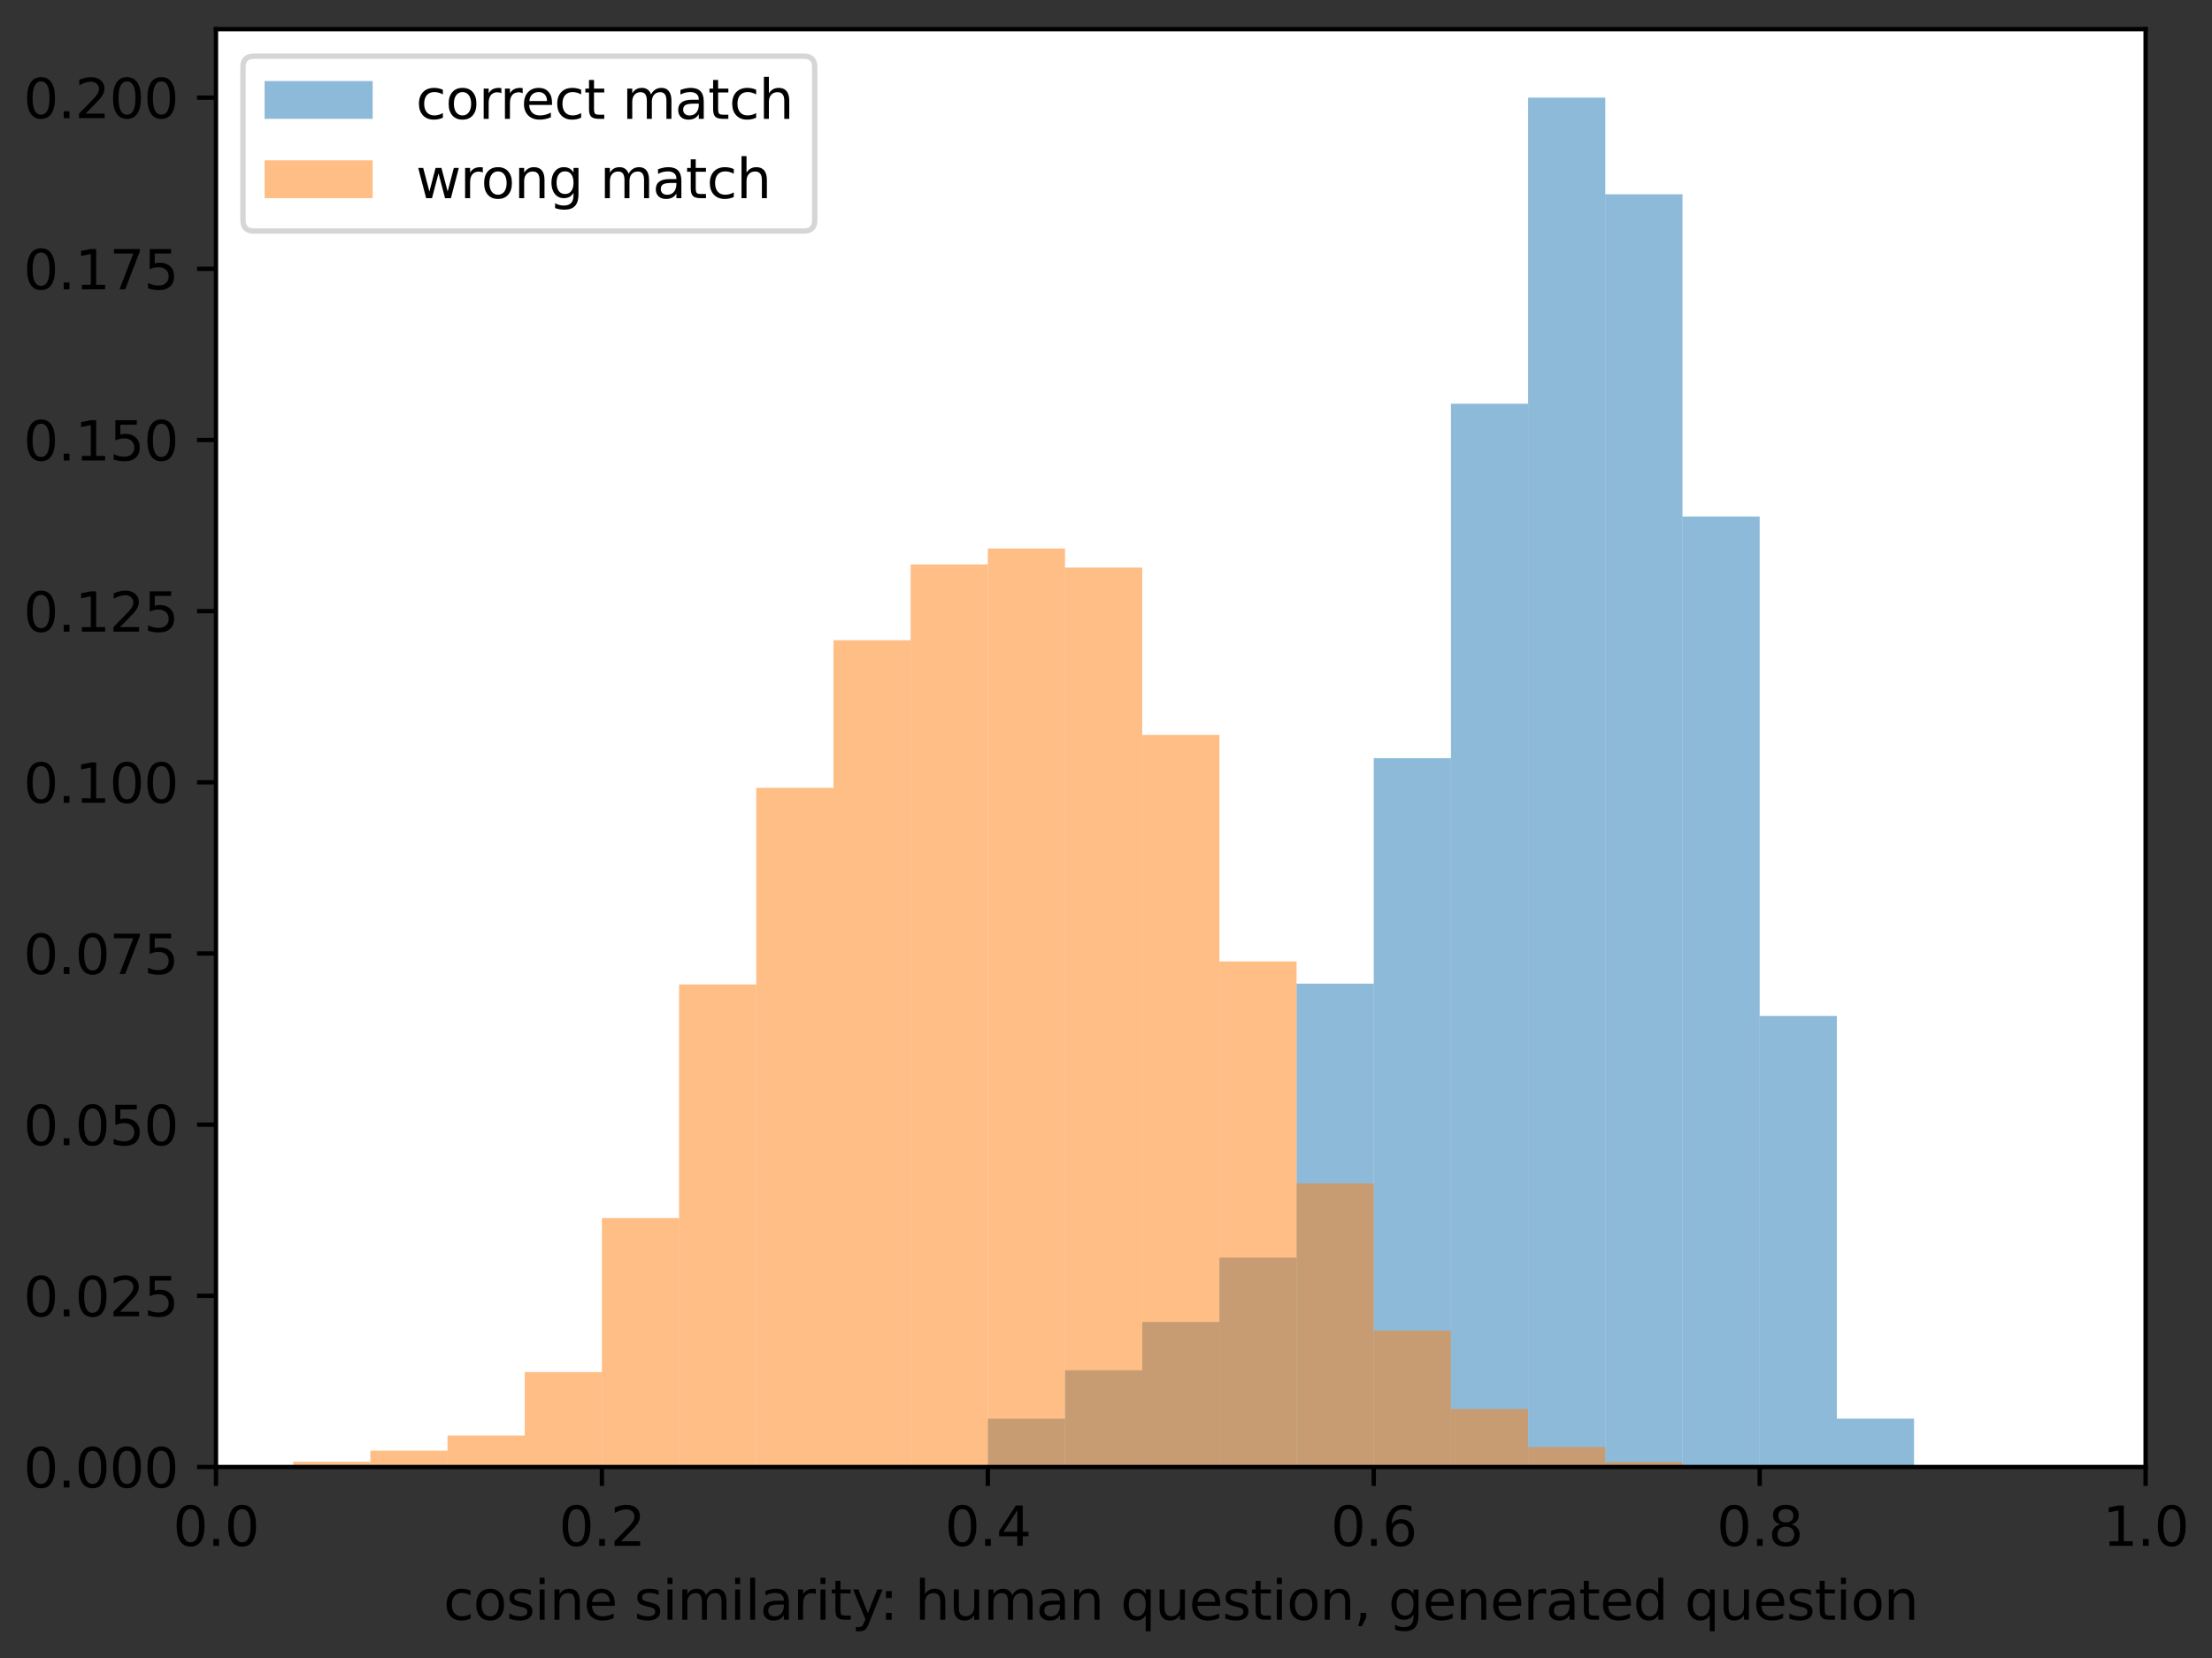 <?xml version="1.0" encoding="UTF-8" standalone="no"?>
<svg
   width="409.377pt"
   height="306.868pt"
   viewBox="0 0 409.377 306.868"
   version="1.1"
   id="svg4457"
   sodipodi:docname="similarity-for-human-question-and-generated-question.svg"
   inkscape:version="1.1.2 (0a00cf5339, 2022-02-04)"
   xmlns:inkscape="http://www.inkscape.org/namespaces/inkscape"
   xmlns:sodipodi="http://sodipodi.sourceforge.net/DTD/sodipodi-0.dtd"
   xmlns:xlink="http://www.w3.org/1999/xlink"
   xmlns="http://www.w3.org/2000/svg"
   xmlns:svg="http://www.w3.org/2000/svg"
   xmlns:rdf="http://www.w3.org/1999/02/22-rdf-syntax-ns#"
   xmlns:cc="http://creativecommons.org/ns#"
   xmlns:dc="http://purl.org/dc/elements/1.1/">
  <rect x="0" y="0" width="409.377" height="306.868" fill="#333333" stroke="none"/>
  <sodipodi:namedview
     id="namedview4459"
     pagecolor="#ffffff"
     bordercolor="#666666"
     borderopacity="1.0"
     inkscape:pageshadow="2"
     inkscape:pageopacity="0.0"
     inkscape:pagecheckerboard="0"
     inkscape:document-units="pt"
     showgrid="false"
     fit-margin-top="5"
     fit-margin-left="5"
     fit-margin-right="5"
     fit-margin-bottom="5"
     inkscape:zoom="1.6731771"
     inkscape:cx="102.79845"
     inkscape:cy="182.28794"
     inkscape:window-width="2554"
     inkscape:window-height="1365"
     inkscape:window-x="1920"
     inkscape:window-y="32"
     inkscape:window-maximized="1"
     inkscape:current-layer="svg4457" />
  <defs
     id="defs3788">
    <style
       type="text/css"
       id="style3786">*{stroke-linejoin: round; stroke-linecap: butt}</style>
  </defs>
  <g
     id="axes_1"
     transform="translate(-17.631,-36.072)">
    <g
       id="patch_2">
      <path
         d="M 57.6,307.584 H 414.72 V 41.472 H 57.6 Z"
         style="fill:#ffffff"
         id="path3793" />
    </g>
    <g
       id="patch_3">
      <path
         d="m 57.6,307.584 h 14.285 v 0 z"
         clip-path="url(#p4c8338f81c)"
         style="opacity:0.5;fill:#1f77b4"
         id="path3796" />
    </g>
    <g
       id="patch_4">
      <path
         d="m 71.885,307.584 h 14.285 v 0 z"
         clip-path="url(#p4c8338f81c)"
         style="opacity:0.5;fill:#1f77b4"
         id="path3799" />
    </g>
    <g
       id="patch_5">
      <path
         d="m 86.17,307.584 h 14.285 v 0 z"
         clip-path="url(#p4c8338f81c)"
         style="opacity:0.5;fill:#1f77b4"
         id="path3802" />
    </g>
    <g
       id="patch_6">
      <path
         d="m 100.454,307.584 h 14.285 v 0 z"
         clip-path="url(#p4c8338f81c)"
         style="opacity:0.5;fill:#1f77b4"
         id="path3805" />
    </g>
    <g
       id="patch_7">
      <path
         d="m 114.739,307.584 h 14.285 v 0 z"
         clip-path="url(#p4c8338f81c)"
         style="opacity:0.5;fill:#1f77b4"
         id="path3808" />
    </g>
    <g
       id="patch_8">
      <path
         d="m 129.024,307.584 h 14.285 v 0 z"
         clip-path="url(#p4c8338f81c)"
         style="opacity:0.5;fill:#1f77b4"
         id="path3811" />
    </g>
    <g
       id="patch_9">
      <path
         d="m 143.309,307.584 h 14.285 v 0 z"
         clip-path="url(#p4c8338f81c)"
         style="opacity:0.5;fill:#1f77b4"
         id="path3814" />
    </g>
    <g
       id="patch_10">
      <path
         d="m 157.594,307.584 h 14.285 v 0 z"
         clip-path="url(#p4c8338f81c)"
         style="opacity:0.5;fill:#1f77b4"
         id="path3817" />
    </g>
    <g
       id="patch_11">
      <path
         d="m 171.878,307.584 h 14.285 v 0 z"
         clip-path="url(#p4c8338f81c)"
         style="opacity:0.5;fill:#1f77b4"
         id="path3820" />
    </g>
    <g
       id="patch_12">
      <path
         d="m 186.163,307.584 h 14.285 v 0 z"
         clip-path="url(#p4c8338f81c)"
         style="opacity:0.5;fill:#1f77b4"
         id="path3823" />
    </g>
    <g
       id="patch_13">
      <path
         d="m 200.448,307.584 h 14.285 v -8.945 H 200.448 Z"
         clip-path="url(#p4c8338f81c)"
         style="opacity:0.5;fill:#1f77b4"
         id="path3826" />
    </g>
    <g
       id="patch_14">
      <path
         d="m 214.733,307.584 h 14.285 v -17.89 h -14.285 z"
         clip-path="url(#p4c8338f81c)"
         style="opacity:0.5;fill:#1f77b4"
         id="path3829" />
    </g>
    <g
       id="patch_15">
      <path
         d="m 229.018,307.584 h 14.285 v -26.835 h -14.285 z"
         clip-path="url(#p4c8338f81c)"
         style="opacity:0.5;fill:#1f77b4"
         id="path3832" />
    </g>
    <g
       id="patch_16">
      <path
         d="m 243.302,307.584 h 14.285 v -38.761 h -14.285 z"
         clip-path="url(#p4c8338f81c)"
         style="opacity:0.5;fill:#1f77b4"
         id="path3835" />
    </g>
    <g
       id="patch_17">
      <path
         d="M 257.587,307.584 H 271.872 V 218.135 H 257.587 Z"
         clip-path="url(#p4c8338f81c)"
         style="opacity:0.5;fill:#1f77b4"
         id="path3838" />
    </g>
    <g
       id="patch_18">
      <path
         d="m 271.872,307.584 h 14.285 V 176.392 H 271.872 Z"
         clip-path="url(#p4c8338f81c)"
         style="opacity:0.5;fill:#1f77b4"
         id="path3841" />
    </g>
    <g
       id="patch_19">
      <path
         d="m 286.157,307.584 h 14.285 V 110.795 h -14.285 z"
         clip-path="url(#p4c8338f81c)"
         style="opacity:0.5;fill:#1f77b4"
         id="path3844" />
    </g>
    <g
       id="patch_20">
      <path
         d="m 300.442,307.584 h 14.285 V 54.144 h -14.285 z"
         clip-path="url(#p4c8338f81c)"
         style="opacity:0.5;fill:#1f77b4"
         id="path3847" />
    </g>
    <g
       id="patch_21">
      <path
         d="m 314.726,307.584 h 14.285 V 72.034 h -14.285 z"
         clip-path="url(#p4c8338f81c)"
         style="opacity:0.5;fill:#1f77b4"
         id="path3850" />
    </g>
    <g
       id="patch_22">
      <path
         d="M 329.011,307.584 H 343.296 V 131.667 h -14.285 z"
         clip-path="url(#p4c8338f81c)"
         style="opacity:0.5;fill:#1f77b4"
         id="path3853" />
    </g>
    <g
       id="patch_23">
      <path
         d="m 343.296,307.584 h 14.285 V 224.098 H 343.296 Z"
         clip-path="url(#p4c8338f81c)"
         style="opacity:0.5;fill:#1f77b4"
         id="path3856" />
    </g>
    <g
       id="patch_24">
      <path
         d="m 357.581,307.584 h 14.285 v -8.945 h -14.285 z"
         clip-path="url(#p4c8338f81c)"
         style="opacity:0.5;fill:#1f77b4"
         id="path3859" />
    </g>
    <g
       id="patch_25">
      <path
         d="m 371.866,307.584 h 14.285 v 0 z"
         clip-path="url(#p4c8338f81c)"
         style="opacity:0.5;fill:#1f77b4"
         id="path3862" />
    </g>
    <g
       id="patch_26">
      <path
         d="m 386.15,307.584 h 14.285 v 0 z"
         clip-path="url(#p4c8338f81c)"
         style="opacity:0.5;fill:#1f77b4"
         id="path3865" />
    </g>
    <g
       id="patch_27">
      <path
         d="M 400.435,307.584 H 414.72 v 0 z"
         clip-path="url(#p4c8338f81c)"
         style="opacity:0.5;fill:#1f77b4"
         id="path3868" />
    </g>
    <g
       id="patch_28">
      <path
         d="m 57.6,307.584 h 14.285 v -0.071 H 57.6 Z"
         clip-path="url(#p4c8338f81c)"
         style="opacity:0.5;fill:#ff7f0e"
         id="path3871" />
    </g>
    <g
       id="patch_29">
      <path
         d="m 71.885,307.584 h 14.285 v -0.958 H 71.885 Z"
         clip-path="url(#p4c8338f81c)"
         style="opacity:0.5;fill:#ff7f0e"
         id="path3874" />
    </g>
    <g
       id="patch_30">
      <path
         d="m 86.17,307.584 h 14.285 v -3.017 H 86.17 Z"
         clip-path="url(#p4c8338f81c)"
         style="opacity:0.5;fill:#ff7f0e"
         id="path3877" />
    </g>
    <g
       id="patch_31">
      <path
         d="m 100.454,307.584 h 14.285 v -5.821 h -14.285 z"
         clip-path="url(#p4c8338f81c)"
         style="opacity:0.5;fill:#ff7f0e"
         id="path3880" />
    </g>
    <g
       id="patch_32">
      <path
         d="M 114.739,307.584 H 129.024 V 290.014 H 114.739 Z"
         clip-path="url(#p4c8338f81c)"
         style="opacity:0.5;fill:#ff7f0e"
         id="path3883" />
    </g>
    <g
       id="patch_33">
      <path
         d="m 129.024,307.584 h 14.285 V 261.51 H 129.024 Z"
         clip-path="url(#p4c8338f81c)"
         style="opacity:0.5;fill:#ff7f0e"
         id="path3886" />
    </g>
    <g
       id="patch_34">
      <path
         d="m 143.309,307.584 h 14.285 v -89.307 h -14.285 z"
         clip-path="url(#p4c8338f81c)"
         style="opacity:0.5;fill:#ff7f0e"
         id="path3889" />
    </g>
    <g
       id="patch_35">
      <path
         d="m 157.594,307.584 h 14.285 V 181.893 h -14.285 z"
         clip-path="url(#p4c8338f81c)"
         style="opacity:0.5;fill:#ff7f0e"
         id="path3892" />
    </g>
    <g
       id="patch_36">
      <path
         d="m 171.878,307.584 h 14.285 V 154.562 h -14.285 z"
         clip-path="url(#p4c8338f81c)"
         style="opacity:0.5;fill:#ff7f0e"
         id="path3895" />
    </g>
    <g
       id="patch_37">
      <path
         d="M 186.163,307.584 H 200.448 V 140.541 h -14.285 z"
         clip-path="url(#p4c8338f81c)"
         style="opacity:0.5;fill:#ff7f0e"
         id="path3898" />
    </g>
    <g
       id="patch_38">
      <path
         d="m 200.448,307.584 h 14.285 V 137.595 H 200.448 Z"
         clip-path="url(#p4c8338f81c)"
         style="opacity:0.5;fill:#ff7f0e"
         id="path3901" />
    </g>
    <g
       id="patch_39">
      <path
         d="m 214.733,307.584 h 14.285 V 141.109 h -14.285 z"
         clip-path="url(#p4c8338f81c)"
         style="opacity:0.5;fill:#ff7f0e"
         id="path3904" />
    </g>
    <g
       id="patch_40">
      <path
         d="m 229.018,307.584 h 14.285 V 172.097 h -14.285 z"
         clip-path="url(#p4c8338f81c)"
         style="opacity:0.5;fill:#ff7f0e"
         id="path3907" />
    </g>
    <g
       id="patch_41">
      <path
         d="m 243.302,307.584 h 14.285 v -93.567 h -14.285 z"
         clip-path="url(#p4c8338f81c)"
         style="opacity:0.5;fill:#ff7f0e"
         id="path3910" />
    </g>
    <g
       id="patch_42">
      <path
         d="M 257.587,307.584 H 271.872 V 255.086 H 257.587 Z"
         clip-path="url(#p4c8338f81c)"
         style="opacity:0.5;fill:#ff7f0e"
         id="path3913" />
    </g>
    <g
       id="patch_43">
      <path
         d="m 271.872,307.584 h 14.285 V 282.346 H 271.872 Z"
         clip-path="url(#p4c8338f81c)"
         style="opacity:0.5;fill:#ff7f0e"
         id="path3916" />
    </g>
    <g
       id="patch_44">
      <path
         d="m 286.157,307.584 h 14.285 v -10.72 h -14.285 z"
         clip-path="url(#p4c8338f81c)"
         style="opacity:0.5;fill:#ff7f0e"
         id="path3919" />
    </g>
    <g
       id="patch_45">
      <path
         d="m 300.442,307.584 h 14.285 v -3.692 h -14.285 z"
         clip-path="url(#p4c8338f81c)"
         style="opacity:0.5;fill:#ff7f0e"
         id="path3922" />
    </g>
    <g
       id="patch_46">
      <path
         d="m 314.726,307.584 h 14.285 v -0.923 h -14.285 z"
         clip-path="url(#p4c8338f81c)"
         style="opacity:0.5;fill:#ff7f0e"
         id="path3925" />
    </g>
    <g
       id="patch_47">
      <path
         d="m 329.011,307.584 h 14.285 v -0.035 h -14.285 z"
         clip-path="url(#p4c8338f81c)"
         style="opacity:0.5;fill:#ff7f0e"
         id="path3928" />
    </g>
    <g
       id="patch_48">
      <path
         d="m 343.296,307.584 h 14.285 v 0 z"
         clip-path="url(#p4c8338f81c)"
         style="opacity:0.5;fill:#ff7f0e"
         id="path3931" />
    </g>
    <g
       id="patch_49">
      <path
         d="m 357.581,307.584 h 14.285 v 0 z"
         clip-path="url(#p4c8338f81c)"
         style="opacity:0.5;fill:#ff7f0e"
         id="path3934" />
    </g>
    <g
       id="patch_50">
      <path
         d="m 371.866,307.584 h 14.285 v 0 z"
         clip-path="url(#p4c8338f81c)"
         style="opacity:0.5;fill:#ff7f0e"
         id="path3937" />
    </g>
    <g
       id="patch_51">
      <path
         d="m 386.15,307.584 h 14.285 v 0 z"
         clip-path="url(#p4c8338f81c)"
         style="opacity:0.5;fill:#ff7f0e"
         id="path3940" />
    </g>
    <g
       id="patch_52">
      <path
         d="M 400.435,307.584 H 414.72 v 0 z"
         clip-path="url(#p4c8338f81c)"
         style="opacity:0.5;fill:#ff7f0e"
         id="path3943" />
    </g>
    <g
       id="matplotlib.axis_1">
      <g
         id="xtick_1">
        <g
           id="line2d_1">
          <defs
             id="defs3947">
            <path
               id="m313206e34f"
               d="M 0,0 V 3.5"
               style="stroke:#000000;stroke-width:0.8" />
          </defs>
          <g
             id="g3951">
            <use
               xlink:href="#m313206e34f"
               x="57.6"
               y="307.584"
               style="stroke:#000000;stroke-width:0.8"
               id="use3949"
               width="100%"
               height="100%" />
          </g>
        </g>
        <g
           id="text_1">
          <!-- 0.0 -->
          <g
             transform="matrix(0.1,0,0,-0.1,49.648,322.182)"
             id="g3964">
            <defs
               id="defs3956">
              <path
                 id="DejaVuSans-30"
                 d="m 2034,4250 q -487,0 -733,-480 -245,-479 -245,-1442 0,-959 245,-1439 246,-480 733,-480 491,0 736,480 246,480 246,1439 0,963 -246,1442 -245,480 -736,480 z m 0,500 q 785,0 1199,-621 414,-620 414,-1801 0,-1178 -414,-1799 -414,-620 -1199,-620 -784,0 -1198,620 -414,621 -414,1799 0,1181 414,1801 414,621 1198,621 z"
                 transform="scale(0.016)" />
              <path
                 id="DejaVuSans-2e"
                 d="m 684,794 h 660 V 0 H 684 Z"
                 transform="scale(0.016)" />
            </defs>
            <use
               xlink:href="#DejaVuSans-30"
               id="use3958"
               x="0"
               y="0"
               width="100%"
               height="100%" />
            <use
               xlink:href="#DejaVuSans-2e"
               x="63.623"
               id="use3960"
               y="0"
               width="100%"
               height="100%" />
            <use
               xlink:href="#DejaVuSans-30"
               x="95.41"
               id="use3962"
               y="0"
               width="100%"
               height="100%" />
          </g>
        </g>
      </g>
      <g
         id="xtick_2">
        <g
           id="line2d_2">
          <g
             id="g3970">
            <use
               xlink:href="#m313206e34f"
               x="129.024"
               y="307.584"
               style="stroke:#000000;stroke-width:0.8"
               id="use3968"
               width="100%"
               height="100%" />
          </g>
        </g>
        <g
           id="text_2">
          <!-- 0.2 -->
          <g
             transform="matrix(0.1,0,0,-0.1,121.072,322.182)"
             id="g3982">
            <defs
               id="defs3974">
              <path
                 id="DejaVuSans-32"
                 d="M 1228,531 H 3431 V 0 H 469 v 531 q 359,372 979,998 621,627 780,809 303,340 423,576 121,236 121,464 0,372 -261,606 -261,235 -680,235 -297,0 -627,-103 -329,-103 -704,-313 v 638 q 381,153 712,231 332,78 607,78 725,0 1156,-363 431,-362 431,-968 0,-288 -108,-546 -107,-257 -392,-607 -78,-91 -497,-524 Q 1991,1309 1228,531 Z"
                 transform="scale(0.016)" />
            </defs>
            <use
               xlink:href="#DejaVuSans-30"
               id="use3976"
               x="0"
               y="0"
               width="100%"
               height="100%" />
            <use
               xlink:href="#DejaVuSans-2e"
               x="63.623"
               id="use3978"
               y="0"
               width="100%"
               height="100%" />
            <use
               xlink:href="#DejaVuSans-32"
               x="95.41"
               id="use3980"
               y="0"
               width="100%"
               height="100%" />
          </g>
        </g>
      </g>
      <g
         id="xtick_3">
        <g
           id="line2d_3">
          <g
             id="g3988">
            <use
               xlink:href="#m313206e34f"
               x="200.448"
               y="307.584"
               style="stroke:#000000;stroke-width:0.8"
               id="use3986"
               width="100%"
               height="100%" />
          </g>
        </g>
        <g
           id="text_3">
          <!-- 0.4 -->
          <g
             transform="matrix(0.1,0,0,-0.1,192.496,322.182)"
             id="g4000">
            <defs
               id="defs3992">
              <path
                 id="DejaVuSans-34"
                 d="M 2419,4116 825,1625 h 1594 z m -166,550 h 794 V 1625 h 666 V 1100 H 3047 V 0 H 2419 V 1100 H 313 v 609 z"
                 transform="scale(0.016)" />
            </defs>
            <use
               xlink:href="#DejaVuSans-30"
               id="use3994"
               x="0"
               y="0"
               width="100%"
               height="100%" />
            <use
               xlink:href="#DejaVuSans-2e"
               x="63.623"
               id="use3996"
               y="0"
               width="100%"
               height="100%" />
            <use
               xlink:href="#DejaVuSans-34"
               x="95.41"
               id="use3998"
               y="0"
               width="100%"
               height="100%" />
          </g>
        </g>
      </g>
      <g
         id="xtick_4">
        <g
           id="line2d_4">
          <g
             id="g4006">
            <use
               xlink:href="#m313206e34f"
               x="271.872"
               y="307.584"
               style="stroke:#000000;stroke-width:0.8"
               id="use4004"
               width="100%"
               height="100%" />
          </g>
        </g>
        <g
           id="text_4">
          <!-- 0.6 -->
          <g
             transform="matrix(0.1,0,0,-0.1,263.92,322.182)"
             id="g4018">
            <defs
               id="defs4010">
              <path
                 id="DejaVuSans-36"
                 d="m 2113,2584 q -425,0 -674,-291 -248,-290 -248,-796 0,-503 248,-796 249,-292 674,-292 425,0 673,292 248,293 248,796 0,506 -248,796 -248,291 -673,291 z m 1253,1979 v -575 q -238,112 -480,171 -242,60 -480,60 -625,0 -955,-422 -329,-422 -376,-1275 184,272 462,417 279,145 613,145 703,0 1111,-427 408,-426 408,-1160 0,-719 -425,-1154 -425,-434 -1131,-434 -810,0 -1238,620 -428,621 -428,1799 0,1106 525,1764 525,658 1409,658 238,0 480,-47 242,-47 505,-140 z"
                 transform="scale(0.016)" />
            </defs>
            <use
               xlink:href="#DejaVuSans-30"
               id="use4012"
               x="0"
               y="0"
               width="100%"
               height="100%" />
            <use
               xlink:href="#DejaVuSans-2e"
               x="63.623"
               id="use4014"
               y="0"
               width="100%"
               height="100%" />
            <use
               xlink:href="#DejaVuSans-36"
               x="95.41"
               id="use4016"
               y="0"
               width="100%"
               height="100%" />
          </g>
        </g>
      </g>
      <g
         id="xtick_5">
        <g
           id="line2d_5">
          <g
             id="g4024">
            <use
               xlink:href="#m313206e34f"
               x="343.296"
               y="307.584"
               style="stroke:#000000;stroke-width:0.8"
               id="use4022"
               width="100%"
               height="100%" />
          </g>
        </g>
        <g
           id="text_5">
          <!-- 0.8 -->
          <g
             transform="matrix(0.1,0,0,-0.1,335.344,322.182)"
             id="g4036">
            <defs
               id="defs4028">
              <path
                 id="DejaVuSans-38"
                 d="m 2034,2216 q -450,0 -708,-241 -257,-241 -257,-662 0,-422 257,-663 258,-241 708,-241 450,0 709,242 260,243 260,662 0,421 -258,662 -257,241 -711,241 z m -631,268 q -406,100 -633,378 -226,279 -226,679 0,559 398,884 399,325 1092,325 697,0 1094,-325 397,-325 397,-884 0,-400 -227,-679 -226,-278 -629,-378 456,-106 710,-416 255,-309 255,-755 Q 3634,634 3220,271 2806,-91 2034,-91 1263,-91 848,271 434,634 434,1313 q 0,446 256,755 257,310 713,416 z m -231,997 q 0,-362 226,-565 227,-203 636,-203 407,0 636,203 230,203 230,565 0,363 -230,566 -229,203 -636,203 -409,0 -636,-203 -226,-203 -226,-566 z"
                 transform="scale(0.016)" />
            </defs>
            <use
               xlink:href="#DejaVuSans-30"
               id="use4030"
               x="0"
               y="0"
               width="100%"
               height="100%" />
            <use
               xlink:href="#DejaVuSans-2e"
               x="63.623"
               id="use4032"
               y="0"
               width="100%"
               height="100%" />
            <use
               xlink:href="#DejaVuSans-38"
               x="95.41"
               id="use4034"
               y="0"
               width="100%"
               height="100%" />
          </g>
        </g>
      </g>
      <g
         id="xtick_6">
        <g
           id="line2d_6">
          <g
             id="g4042">
            <use
               xlink:href="#m313206e34f"
               x="414.72"
               y="307.584"
               style="stroke:#000000;stroke-width:0.8"
               id="use4040"
               width="100%"
               height="100%" />
          </g>
        </g>
        <g
           id="text_6">
          <!-- 1.0 -->
          <g
             transform="matrix(0.1,0,0,-0.1,406.768,322.182)"
             id="g4054">
            <defs
               id="defs4046">
              <path
                 id="DejaVuSans-31"
                 d="M 794,531 H 1825 V 4091 L 703,3866 v 575 l 1116,225 h 631 V 531 H 3481 V 0 H 794 Z"
                 transform="scale(0.016)" />
            </defs>
            <use
               xlink:href="#DejaVuSans-31"
               id="use4048"
               x="0"
               y="0"
               width="100%"
               height="100%" />
            <use
               xlink:href="#DejaVuSans-2e"
               x="63.623"
               id="use4050"
               y="0"
               width="100%"
               height="100%" />
            <use
               xlink:href="#DejaVuSans-30"
               x="95.41"
               id="use4052"
               y="0"
               width="100%"
               height="100%" />
          </g>
        </g>
      </g>
      <g
         id="text_7">
        <!-- cosine similarity: human question, generated question -->
        <g
           transform="matrix(0.1,0,0,-0.1,99.715,335.861)"
           id="g4186">
          <defs
             id="defs4078">
            <path
               id="DejaVuSans-63"
               d="m 3122,3366 v -538 q -244,135 -489,202 -245,67 -495,67 -560,0 -870,-355 -309,-354 -309,-995 0,-641 309,-996 310,-354 870,-354 250,0 495,67 245,67 489,202 V 134 Q 2881,22 2623,-34 2366,-91 2075,-91 1284,-91 818,406 353,903 353,1747 q 0,856 470,1346 471,491 1290,491 265,0 518,-55 253,-54 491,-163 z"
               transform="scale(0.016)" />
            <path
               id="DejaVuSans-6f"
               d="m 1959,3097 q -462,0 -731,-361 -269,-361 -269,-989 0,-628 267,-989 268,-361 733,-361 460,0 728,362 269,363 269,988 0,622 -269,986 -268,364 -728,364 z m 0,487 q 750,0 1178,-488 429,-487 429,-1349 Q 3566,888 3137,398 2709,-91 1959,-91 1206,-91 779,398 353,888 353,1747 q 0,862 426,1349 427,488 1180,488 z"
               transform="scale(0.016)" />
            <path
               id="DejaVuSans-73"
               d="m 2834,3397 v -544 q -243,125 -506,187 -262,63 -544,63 -428,0 -642,-131 -214,-131 -214,-394 0,-200 153,-314 153,-114 616,-217 l 197,-44 q 612,-131 870,-370 258,-239 258,-667 0,-488 -386,-773 Q 2250,-91 1575,-91 1294,-91 989,-36 684,19 347,128 v 594 q 319,-166 628,-249 309,-82 613,-82 406,0 624,139 219,139 219,392 0,234 -158,359 -157,125 -692,241 l -200,47 q -534,112 -772,345 -237,233 -237,639 0,494 350,762 350,269 994,269 318,0 599,-47 282,-46 519,-140 z"
               transform="scale(0.016)" />
            <path
               id="DejaVuSans-69"
               d="m 603,3500 h 575 V 0 H 603 Z m 0,1363 h 575 V 4134 H 603 Z"
               transform="scale(0.016)" />
            <path
               id="DejaVuSans-6e"
               d="M 3513,2113 V 0 h -575 v 2094 q 0,497 -194,743 -194,247 -581,247 -466,0 -735,-297 -269,-296 -269,-809 V 0 H 581 v 3500 h 578 v -544 q 207,316 486,472 280,156 646,156 603,0 912,-373 310,-373 310,-1098 z"
               transform="scale(0.016)" />
            <path
               id="DejaVuSans-65"
               d="M 3597,1894 V 1613 H 953 q 38,-594 358,-905 320,-311 892,-311 331,0 642,81 311,81 618,244 V 178 Q 3153,47 2828,-22 2503,-91 2169,-91 1331,-91 842,396 353,884 353,1716 q 0,859 464,1363 464,505 1252,505 706,0 1117,-455 411,-454 411,-1235 z m -575,169 q -6,471 -264,752 -258,282 -683,282 -481,0 -770,-272 -289,-272 -333,-766 z"
               transform="scale(0.016)" />
            <path
               id="DejaVuSans-20"
               transform="scale(0.016)"
               d="" />
            <path
               id="DejaVuSans-6d"
               d="m 3328,2828 q 216,388 516,572 300,184 706,184 547,0 844,-383 297,-382 297,-1088 V 0 h -578 v 2094 q 0,503 -179,746 -178,244 -543,244 -447,0 -707,-297 -259,-296 -259,-809 V 0 h -578 v 2094 q 0,506 -178,748 -178,242 -550,242 -441,0 -701,-298 -259,-298 -259,-808 V 0 H 581 v 3500 h 578 v -544 q 197,322 472,475 275,153 653,153 382,0 649,-194 267,-193 395,-562 z"
               transform="scale(0.016)" />
            <path
               id="DejaVuSans-6c"
               d="m 603,4863 h 575 V 0 H 603 Z"
               transform="scale(0.016)" />
            <path
               id="DejaVuSans-61"
               d="m 2194,1759 q -697,0 -966,-159 -269,-159 -269,-544 0,-306 202,-486 202,-179 548,-179 479,0 768,339 289,339 289,901 v 128 z m 1147,238 V 0 H 2766 V 531 Q 2569,213 2275,61 1981,-91 1556,-91 q -537,0 -855,302 -317,302 -317,808 0,590 395,890 396,300 1180,300 h 807 v 57 q 0,397 -261,614 -261,217 -733,217 -300,0 -585,-72 -284,-72 -546,-216 v 532 q 315,122 612,182 297,61 578,61 760,0 1135,-394 375,-393 375,-1193 z"
               transform="scale(0.016)" />
            <path
               id="DejaVuSans-72"
               d="m 2631,2963 q -97,56 -211,82 -114,27 -251,27 -488,0 -749,-317 -261,-317 -261,-911 V 0 H 581 v 3500 h 578 v -544 q 182,319 472,473 291,155 707,155 59,0 131,-8 72,-7 159,-23 z"
               transform="scale(0.016)" />
            <path
               id="DejaVuSans-74"
               d="M 1172,4494 V 3500 H 2356 V 3053 H 1172 V 1153 q 0,-428 117,-550 117,-122 477,-122 h 590 V 0 H 1766 Q 1100,0 847,248 594,497 594,1153 V 3053 H 172 v 447 h 422 v 994 z"
               transform="scale(0.016)" />
            <path
               id="DejaVuSans-79"
               d="m 2059,-325 q -243,-625 -475,-815 -231,-191 -618,-191 H 506 v 481 h 338 q 237,0 368,113 132,112 291,531 L 1606,56 191,3500 H 800 L 1894,763 2988,3500 h 609 z"
               transform="scale(0.016)" />
            <path
               id="DejaVuSans-3a"
               d="m 750,794 h 659 V 0 H 750 Z m 0,2515 h 659 V 2516 H 750 Z"
               transform="scale(0.016)" />
            <path
               id="DejaVuSans-68"
               d="M 3513,2113 V 0 h -575 v 2094 q 0,497 -194,743 -194,247 -581,247 -466,0 -735,-297 -269,-296 -269,-809 V 0 H 581 v 4863 h 578 V 2956 q 207,316 486,472 280,156 646,156 603,0 912,-373 310,-373 310,-1098 z"
               transform="scale(0.016)" />
            <path
               id="DejaVuSans-75"
               d="m 544,1381 v 2119 h 575 V 1403 q 0,-497 193,-746 194,-248 582,-248 465,0 735,297 271,297 271,810 v 1984 h 575 V 0 H 2900 V 538 Q 2691,219 2414,64 2138,-91 1772,-91 1169,-91 856,284 544,659 544,1381 Z m 1447,2203 z"
               transform="scale(0.016)" />
            <path
               id="DejaVuSans-71"
               d="m 947,1747 q 0,-634 261,-995 261,-361 717,-361 456,0 718,361 263,361 263,995 0,634 -263,995 -262,361 -718,361 -456,0 -717,-361 Q 947,2381 947,1747 Z M 2906,525 Q 2725,213 2448,61 2172,-91 1784,-91 1150,-91 751,415 353,922 353,1747 q 0,825 398,1331 399,506 1033,506 388,0 664,-152 277,-151 458,-463 v 531 h 575 v -4831 h -575 z"
               transform="scale(0.016)" />
            <path
               id="DejaVuSans-2c"
               d="m 750,794 h 659 V 256 L 897,-744 H 494 L 750,256 Z"
               transform="scale(0.016)" />
            <path
               id="DejaVuSans-67"
               d="m 2906,1791 q 0,625 -258,968 -257,344 -723,344 -462,0 -720,-344 -258,-343 -258,-968 0,-622 258,-966 258,-344 720,-344 466,0 723,344 258,344 258,966 z M 3481,434 q 0,-893 -397,-1329 -396,-436 -1215,-436 -303,0 -572,45 -269,45 -522,139 v 559 q 253,-137 500,-202 247,-66 503,-66 566,0 847,295 281,295 281,892 V 616 Q 2728,306 2450,153 2172,0 1784,0 1141,0 747,490 353,981 353,1791 q 0,812 394,1302 394,491 1037,491 388,0 666,-153 278,-153 456,-462 v 531 h 575 z"
               transform="scale(0.016)" />
            <path
               id="DejaVuSans-64"
               d="m 2906,2969 v 1894 h 575 V 0 H 2906 V 525 Q 2725,213 2448,61 2172,-91 1784,-91 1150,-91 751,415 353,922 353,1747 q 0,825 398,1331 399,506 1033,506 388,0 664,-152 277,-151 458,-463 z M 947,1747 q 0,-634 261,-995 261,-361 717,-361 456,0 718,361 263,361 263,995 0,634 -263,995 -262,361 -718,361 -456,0 -717,-361 -261,-361 -261,-995 z"
               transform="scale(0.016)" />
          </defs>
          <use
             xlink:href="#DejaVuSans-63"
             id="use4080"
             x="0"
             y="0"
             width="100%"
             height="100%" />
          <use
             xlink:href="#DejaVuSans-6f"
             x="54.98"
             id="use4082"
             y="0"
             width="100%"
             height="100%" />
          <use
             xlink:href="#DejaVuSans-73"
             x="116.162"
             id="use4084"
             y="0"
             width="100%"
             height="100%" />
          <use
             xlink:href="#DejaVuSans-69"
             x="168.262"
             id="use4086"
             y="0"
             width="100%"
             height="100%" />
          <use
             xlink:href="#DejaVuSans-6e"
             x="196.045"
             id="use4088"
             y="0"
             width="100%"
             height="100%" />
          <use
             xlink:href="#DejaVuSans-65"
             x="259.424"
             id="use4090"
             y="0"
             width="100%"
             height="100%" />
          <use
             xlink:href="#DejaVuSans-20"
             x="320.947"
             id="use4092"
             y="0"
             width="100%"
             height="100%" />
          <use
             xlink:href="#DejaVuSans-73"
             x="352.734"
             id="use4094"
             y="0"
             width="100%"
             height="100%" />
          <use
             xlink:href="#DejaVuSans-69"
             x="404.834"
             id="use4096"
             y="0"
             width="100%"
             height="100%" />
          <use
             xlink:href="#DejaVuSans-6d"
             x="432.617"
             id="use4098"
             y="0"
             width="100%"
             height="100%" />
          <use
             xlink:href="#DejaVuSans-69"
             x="530.029"
             id="use4100"
             y="0"
             width="100%"
             height="100%" />
          <use
             xlink:href="#DejaVuSans-6c"
             x="557.812"
             id="use4102"
             y="0"
             width="100%"
             height="100%" />
          <use
             xlink:href="#DejaVuSans-61"
             x="585.596"
             id="use4104"
             y="0"
             width="100%"
             height="100%" />
          <use
             xlink:href="#DejaVuSans-72"
             x="646.875"
             id="use4106"
             y="0"
             width="100%"
             height="100%" />
          <use
             xlink:href="#DejaVuSans-69"
             x="687.988"
             id="use4108"
             y="0"
             width="100%"
             height="100%" />
          <use
             xlink:href="#DejaVuSans-74"
             x="715.771"
             id="use4110"
             y="0"
             width="100%"
             height="100%" />
          <use
             xlink:href="#DejaVuSans-79"
             x="754.98"
             id="use4112"
             y="0"
             width="100%"
             height="100%" />
          <use
             xlink:href="#DejaVuSans-3a"
             x="806.91"
             id="use4114"
             y="0"
             width="100%"
             height="100%" />
          <use
             xlink:href="#DejaVuSans-20"
             x="840.602"
             id="use4116"
             y="0"
             width="100%"
             height="100%" />
          <use
             xlink:href="#DejaVuSans-68"
             x="872.389"
             id="use4118"
             y="0"
             width="100%"
             height="100%" />
          <use
             xlink:href="#DejaVuSans-75"
             x="935.768"
             id="use4120"
             y="0"
             width="100%"
             height="100%" />
          <use
             xlink:href="#DejaVuSans-6d"
             x="999.146"
             id="use4122"
             y="0"
             width="100%"
             height="100%" />
          <use
             xlink:href="#DejaVuSans-61"
             x="1096.559"
             id="use4124"
             y="0"
             width="100%"
             height="100%" />
          <use
             xlink:href="#DejaVuSans-6e"
             x="1157.838"
             id="use4126"
             y="0"
             width="100%"
             height="100%" />
          <use
             xlink:href="#DejaVuSans-20"
             x="1221.217"
             id="use4128"
             y="0"
             width="100%"
             height="100%" />
          <use
             xlink:href="#DejaVuSans-71"
             x="1253.004"
             id="use4130"
             y="0"
             width="100%"
             height="100%" />
          <use
             xlink:href="#DejaVuSans-75"
             x="1316.48"
             id="use4132"
             y="0"
             width="100%"
             height="100%" />
          <use
             xlink:href="#DejaVuSans-65"
             x="1379.859"
             id="use4134"
             y="0"
             width="100%"
             height="100%" />
          <use
             xlink:href="#DejaVuSans-73"
             x="1441.383"
             id="use4136"
             y="0"
             width="100%"
             height="100%" />
          <use
             xlink:href="#DejaVuSans-74"
             x="1493.482"
             id="use4138"
             y="0"
             width="100%"
             height="100%" />
          <use
             xlink:href="#DejaVuSans-69"
             x="1532.691"
             id="use4140"
             y="0"
             width="100%"
             height="100%" />
          <use
             xlink:href="#DejaVuSans-6f"
             x="1560.475"
             id="use4142"
             y="0"
             width="100%"
             height="100%" />
          <use
             xlink:href="#DejaVuSans-6e"
             x="1621.656"
             id="use4144"
             y="0"
             width="100%"
             height="100%" />
          <use
             xlink:href="#DejaVuSans-2c"
             x="1685.035"
             id="use4146"
             y="0"
             width="100%"
             height="100%" />
          <use
             xlink:href="#DejaVuSans-20"
             x="1716.822"
             id="use4148"
             y="0"
             width="100%"
             height="100%" />
          <use
             xlink:href="#DejaVuSans-67"
             x="1748.609"
             id="use4150"
             y="0"
             width="100%"
             height="100%" />
          <use
             xlink:href="#DejaVuSans-65"
             x="1812.086"
             id="use4152"
             y="0"
             width="100%"
             height="100%" />
          <use
             xlink:href="#DejaVuSans-6e"
             x="1873.609"
             id="use4154"
             y="0"
             width="100%"
             height="100%" />
          <use
             xlink:href="#DejaVuSans-65"
             x="1936.988"
             id="use4156"
             y="0"
             width="100%"
             height="100%" />
          <use
             xlink:href="#DejaVuSans-72"
             x="1998.512"
             id="use4158"
             y="0"
             width="100%"
             height="100%" />
          <use
             xlink:href="#DejaVuSans-61"
             x="2039.625"
             id="use4160"
             y="0"
             width="100%"
             height="100%" />
          <use
             xlink:href="#DejaVuSans-74"
             x="2100.904"
             id="use4162"
             y="0"
             width="100%"
             height="100%" />
          <use
             xlink:href="#DejaVuSans-65"
             x="2140.113"
             id="use4164"
             y="0"
             width="100%"
             height="100%" />
          <use
             xlink:href="#DejaVuSans-64"
             x="2201.637"
             id="use4166"
             y="0"
             width="100%"
             height="100%" />
          <use
             xlink:href="#DejaVuSans-20"
             x="2265.113"
             id="use4168"
             y="0"
             width="100%"
             height="100%" />
          <use
             xlink:href="#DejaVuSans-71"
             x="2296.9"
             id="use4170"
             y="0"
             width="100%"
             height="100%" />
          <use
             xlink:href="#DejaVuSans-75"
             x="2360.377"
             id="use4172"
             y="0"
             width="100%"
             height="100%" />
          <use
             xlink:href="#DejaVuSans-65"
             x="2423.756"
             id="use4174"
             y="0"
             width="100%"
             height="100%" />
          <use
             xlink:href="#DejaVuSans-73"
             x="2485.279"
             id="use4176"
             y="0"
             width="100%"
             height="100%" />
          <use
             xlink:href="#DejaVuSans-74"
             x="2537.379"
             id="use4178"
             y="0"
             width="100%"
             height="100%" />
          <use
             xlink:href="#DejaVuSans-69"
             x="2576.588"
             id="use4180"
             y="0"
             width="100%"
             height="100%" />
          <use
             xlink:href="#DejaVuSans-6f"
             x="2604.371"
             id="use4182"
             y="0"
             width="100%"
             height="100%" />
          <use
             xlink:href="#DejaVuSans-6e"
             x="2665.553"
             id="use4184"
             y="0"
             width="100%"
             height="100%" />
        </g>
      </g>
    </g>
    <g
       id="matplotlib.axis_2">
      <g
         id="ytick_1">
        <g
           id="line2d_7">
          <defs
             id="defs4191">
            <path
               id="m659f56492b"
               d="M 0,0 H -3.5"
               style="stroke:#000000;stroke-width:0.8" />
          </defs>
          <g
             id="g4195">
            <use
               xlink:href="#m659f56492b"
               x="57.6"
               y="307.584"
               style="stroke:#000000;stroke-width:0.8"
               id="use4193"
               width="100%"
               height="100%" />
          </g>
        </g>
        <g
           id="text_8">
          <!-- 0.000 -->
          <g
             transform="matrix(0.1,0,0,-0.1,21.972,311.383)"
             id="g4208">
            <use
               xlink:href="#DejaVuSans-30"
               id="use4198"
               x="0"
               y="0"
               width="100%"
               height="100%" />
            <use
               xlink:href="#DejaVuSans-2e"
               x="63.623"
               id="use4200"
               y="0"
               width="100%"
               height="100%" />
            <use
               xlink:href="#DejaVuSans-30"
               x="95.41"
               id="use4202"
               y="0"
               width="100%"
               height="100%" />
            <use
               xlink:href="#DejaVuSans-30"
               x="159.033"
               id="use4204"
               y="0"
               width="100%"
               height="100%" />
            <use
               xlink:href="#DejaVuSans-30"
               x="222.656"
               id="use4206"
               y="0"
               width="100%"
               height="100%" />
          </g>
        </g>
      </g>
      <g
         id="ytick_2">
        <g
           id="line2d_8">
          <g
             id="g4214">
            <use
               xlink:href="#m659f56492b"
               x="57.6"
               y="275.904"
               style="stroke:#000000;stroke-width:0.8"
               id="use4212"
               width="100%"
               height="100%" />
          </g>
        </g>
        <g
           id="text_9">
          <!-- 0.025 -->
          <g
             transform="matrix(0.1,0,0,-0.1,21.972,279.703)"
             id="g4230">
            <defs
               id="defs4218">
              <path
                 id="DejaVuSans-35"
                 d="M 691,4666 H 3169 V 4134 H 1269 V 2991 q 137,47 274,70 138,23 276,23 781,0 1237,-428 457,-428 457,-1159 Q 3513,744 3044,326 2575,-91 1722,-91 1428,-91 1123,-41 819,9 494,109 v 635 q 281,-153 581,-228 300,-75 634,-75 541,0 856,284 316,284 316,772 0,487 -316,771 -315,285 -856,285 -253,0 -505,-56 -251,-56 -513,-175 z"
                 transform="scale(0.016)" />
            </defs>
            <use
               xlink:href="#DejaVuSans-30"
               id="use4220"
               x="0"
               y="0"
               width="100%"
               height="100%" />
            <use
               xlink:href="#DejaVuSans-2e"
               x="63.623"
               id="use4222"
               y="0"
               width="100%"
               height="100%" />
            <use
               xlink:href="#DejaVuSans-30"
               x="95.41"
               id="use4224"
               y="0"
               width="100%"
               height="100%" />
            <use
               xlink:href="#DejaVuSans-32"
               x="159.033"
               id="use4226"
               y="0"
               width="100%"
               height="100%" />
            <use
               xlink:href="#DejaVuSans-35"
               x="222.656"
               id="use4228"
               y="0"
               width="100%"
               height="100%" />
          </g>
        </g>
      </g>
      <g
         id="ytick_3">
        <g
           id="line2d_9">
          <g
             id="g4236">
            <use
               xlink:href="#m659f56492b"
               x="57.6"
               y="244.224"
               style="stroke:#000000;stroke-width:0.8"
               id="use4234"
               width="100%"
               height="100%" />
          </g>
        </g>
        <g
           id="text_10">
          <!-- 0.050 -->
          <g
             transform="matrix(0.1,0,0,-0.1,21.972,248.023)"
             id="g4249">
            <use
               xlink:href="#DejaVuSans-30"
               id="use4239"
               x="0"
               y="0"
               width="100%"
               height="100%" />
            <use
               xlink:href="#DejaVuSans-2e"
               x="63.623"
               id="use4241"
               y="0"
               width="100%"
               height="100%" />
            <use
               xlink:href="#DejaVuSans-30"
               x="95.41"
               id="use4243"
               y="0"
               width="100%"
               height="100%" />
            <use
               xlink:href="#DejaVuSans-35"
               x="159.033"
               id="use4245"
               y="0"
               width="100%"
               height="100%" />
            <use
               xlink:href="#DejaVuSans-30"
               x="222.656"
               id="use4247"
               y="0"
               width="100%"
               height="100%" />
          </g>
        </g>
      </g>
      <g
         id="ytick_4">
        <g
           id="line2d_10">
          <g
             id="g4255">
            <use
               xlink:href="#m659f56492b"
               x="57.6"
               y="212.544"
               style="stroke:#000000;stroke-width:0.8"
               id="use4253"
               width="100%"
               height="100%" />
          </g>
        </g>
        <g
           id="text_11">
          <!-- 0.075 -->
          <g
             transform="matrix(0.1,0,0,-0.1,21.972,216.343)"
             id="g4271">
            <defs
               id="defs4259">
              <path
                 id="DejaVuSans-37"
                 d="M 525,4666 H 3525 V 4397 L 1831,0 H 1172 L 2766,4134 H 525 Z"
                 transform="scale(0.016)" />
            </defs>
            <use
               xlink:href="#DejaVuSans-30"
               id="use4261"
               x="0"
               y="0"
               width="100%"
               height="100%" />
            <use
               xlink:href="#DejaVuSans-2e"
               x="63.623"
               id="use4263"
               y="0"
               width="100%"
               height="100%" />
            <use
               xlink:href="#DejaVuSans-30"
               x="95.41"
               id="use4265"
               y="0"
               width="100%"
               height="100%" />
            <use
               xlink:href="#DejaVuSans-37"
               x="159.033"
               id="use4267"
               y="0"
               width="100%"
               height="100%" />
            <use
               xlink:href="#DejaVuSans-35"
               x="222.656"
               id="use4269"
               y="0"
               width="100%"
               height="100%" />
          </g>
        </g>
      </g>
      <g
         id="ytick_5">
        <g
           id="line2d_11">
          <g
             id="g4277">
            <use
               xlink:href="#m659f56492b"
               x="57.6"
               y="180.864"
               style="stroke:#000000;stroke-width:0.8"
               id="use4275"
               width="100%"
               height="100%" />
          </g>
        </g>
        <g
           id="text_12">
          <!-- 0.100 -->
          <g
             transform="matrix(0.1,0,0,-0.1,21.972,184.663)"
             id="g4290">
            <use
               xlink:href="#DejaVuSans-30"
               id="use4280"
               x="0"
               y="0"
               width="100%"
               height="100%" />
            <use
               xlink:href="#DejaVuSans-2e"
               x="63.623"
               id="use4282"
               y="0"
               width="100%"
               height="100%" />
            <use
               xlink:href="#DejaVuSans-31"
               x="95.41"
               id="use4284"
               y="0"
               width="100%"
               height="100%" />
            <use
               xlink:href="#DejaVuSans-30"
               x="159.033"
               id="use4286"
               y="0"
               width="100%"
               height="100%" />
            <use
               xlink:href="#DejaVuSans-30"
               x="222.656"
               id="use4288"
               y="0"
               width="100%"
               height="100%" />
          </g>
        </g>
      </g>
      <g
         id="ytick_6">
        <g
           id="line2d_12">
          <g
             id="g4296">
            <use
               xlink:href="#m659f56492b"
               x="57.6"
               y="149.184"
               style="stroke:#000000;stroke-width:0.8"
               id="use4294"
               width="100%"
               height="100%" />
          </g>
        </g>
        <g
           id="text_13">
          <!-- 0.125 -->
          <g
             transform="matrix(0.1,0,0,-0.1,21.972,152.983)"
             id="g4309">
            <use
               xlink:href="#DejaVuSans-30"
               id="use4299"
               x="0"
               y="0"
               width="100%"
               height="100%" />
            <use
               xlink:href="#DejaVuSans-2e"
               x="63.623"
               id="use4301"
               y="0"
               width="100%"
               height="100%" />
            <use
               xlink:href="#DejaVuSans-31"
               x="95.41"
               id="use4303"
               y="0"
               width="100%"
               height="100%" />
            <use
               xlink:href="#DejaVuSans-32"
               x="159.033"
               id="use4305"
               y="0"
               width="100%"
               height="100%" />
            <use
               xlink:href="#DejaVuSans-35"
               x="222.656"
               id="use4307"
               y="0"
               width="100%"
               height="100%" />
          </g>
        </g>
      </g>
      <g
         id="ytick_7">
        <g
           id="line2d_13">
          <g
             id="g4315">
            <use
               xlink:href="#m659f56492b"
               x="57.6"
               y="117.504"
               style="stroke:#000000;stroke-width:0.8"
               id="use4313"
               width="100%"
               height="100%" />
          </g>
        </g>
        <g
           id="text_14">
          <!-- 0.150 -->
          <g
             transform="matrix(0.1,0,0,-0.1,21.972,121.303)"
             id="g4328">
            <use
               xlink:href="#DejaVuSans-30"
               id="use4318"
               x="0"
               y="0"
               width="100%"
               height="100%" />
            <use
               xlink:href="#DejaVuSans-2e"
               x="63.623"
               id="use4320"
               y="0"
               width="100%"
               height="100%" />
            <use
               xlink:href="#DejaVuSans-31"
               x="95.41"
               id="use4322"
               y="0"
               width="100%"
               height="100%" />
            <use
               xlink:href="#DejaVuSans-35"
               x="159.033"
               id="use4324"
               y="0"
               width="100%"
               height="100%" />
            <use
               xlink:href="#DejaVuSans-30"
               x="222.656"
               id="use4326"
               y="0"
               width="100%"
               height="100%" />
          </g>
        </g>
      </g>
      <g
         id="ytick_8">
        <g
           id="line2d_14">
          <g
             id="g4334">
            <use
               xlink:href="#m659f56492b"
               x="57.6"
               y="85.824"
               style="stroke:#000000;stroke-width:0.8"
               id="use4332"
               width="100%"
               height="100%" />
          </g>
        </g>
        <g
           id="text_15">
          <!-- 0.175 -->
          <g
             transform="matrix(0.1,0,0,-0.1,21.972,89.623)"
             id="g4347">
            <use
               xlink:href="#DejaVuSans-30"
               id="use4337"
               x="0"
               y="0"
               width="100%"
               height="100%" />
            <use
               xlink:href="#DejaVuSans-2e"
               x="63.623"
               id="use4339"
               y="0"
               width="100%"
               height="100%" />
            <use
               xlink:href="#DejaVuSans-31"
               x="95.41"
               id="use4341"
               y="0"
               width="100%"
               height="100%" />
            <use
               xlink:href="#DejaVuSans-37"
               x="159.033"
               id="use4343"
               y="0"
               width="100%"
               height="100%" />
            <use
               xlink:href="#DejaVuSans-35"
               x="222.656"
               id="use4345"
               y="0"
               width="100%"
               height="100%" />
          </g>
        </g>
      </g>
      <g
         id="ytick_9">
        <g
           id="line2d_15">
          <g
             id="g4353">
            <use
               xlink:href="#m659f56492b"
               x="57.6"
               y="54.144"
               style="stroke:#000000;stroke-width:0.8"
               id="use4351"
               width="100%"
               height="100%" />
          </g>
        </g>
        <g
           id="text_16">
          <!-- 0.200 -->
          <g
             transform="matrix(0.1,0,0,-0.1,21.972,57.943)"
             id="g4366">
            <use
               xlink:href="#DejaVuSans-30"
               id="use4356"
               x="0"
               y="0"
               width="100%"
               height="100%" />
            <use
               xlink:href="#DejaVuSans-2e"
               x="63.623"
               id="use4358"
               y="0"
               width="100%"
               height="100%" />
            <use
               xlink:href="#DejaVuSans-32"
               x="95.41"
               id="use4360"
               y="0"
               width="100%"
               height="100%" />
            <use
               xlink:href="#DejaVuSans-30"
               x="159.033"
               id="use4362"
               y="0"
               width="100%"
               height="100%" />
            <use
               xlink:href="#DejaVuSans-30"
               x="222.656"
               id="use4364"
               y="0"
               width="100%"
               height="100%" />
          </g>
        </g>
      </g>
    </g>
    <g
       id="patch_53">
      <path
         d="M 57.6,307.584 V 41.472"
         style="fill:none;stroke:#000000;stroke-width:0.8;stroke-linecap:square;stroke-linejoin:miter"
         id="path4371" />
    </g>
    <g
       id="patch_54">
      <path
         d="M 414.72,307.584 V 41.472"
         style="fill:none;stroke:#000000;stroke-width:0.8;stroke-linecap:square;stroke-linejoin:miter"
         id="path4374" />
    </g>
    <g
       id="patch_55">
      <path
         d="M 57.6,307.584 H 414.72"
         style="fill:none;stroke:#000000;stroke-width:0.8;stroke-linecap:square;stroke-linejoin:miter"
         id="path4377" />
    </g>
    <g
       id="patch_56">
      <path
         d="M 57.6,41.472 H 414.72"
         style="fill:none;stroke:#000000;stroke-width:0.8;stroke-linecap:square;stroke-linejoin:miter"
         id="path4380" />
    </g>
    <g
       id="legend_1">
      <g
         id="patch_57">
        <path
           d="m 64.6,78.828 h 101.814 q 2,0 2,-2 V 48.472 q 0,-2 -2,-2 H 64.6 q -2,0 -2,2 v 28.356 q 0,2 2,2 z"
           style="opacity:0.8;fill:#ffffff;stroke:#cccccc;stroke-linejoin:miter"
           id="path4383" />
      </g>
      <g
         id="patch_58">
        <path
           d="m 66.6,58.07 h 20 v -7 h -20 z"
           style="opacity:0.5;fill:#1f77b4"
           id="path4386" />
      </g>
      <g
         id="text_17">
        <!-- correct match -->
        <g
           transform="matrix(0.1,0,0,-0.1,94.6,58.07)"
           id="g4415">
          <use
             xlink:href="#DejaVuSans-63"
             id="use4389"
             x="0"
             y="0"
             width="100%"
             height="100%" />
          <use
             xlink:href="#DejaVuSans-6f"
             x="54.98"
             id="use4391"
             y="0"
             width="100%"
             height="100%" />
          <use
             xlink:href="#DejaVuSans-72"
             x="116.162"
             id="use4393"
             y="0"
             width="100%"
             height="100%" />
          <use
             xlink:href="#DejaVuSans-72"
             x="155.525"
             id="use4395"
             y="0"
             width="100%"
             height="100%" />
          <use
             xlink:href="#DejaVuSans-65"
             x="194.389"
             id="use4397"
             y="0"
             width="100%"
             height="100%" />
          <use
             xlink:href="#DejaVuSans-63"
             x="255.912"
             id="use4399"
             y="0"
             width="100%"
             height="100%" />
          <use
             xlink:href="#DejaVuSans-74"
             x="310.893"
             id="use4401"
             y="0"
             width="100%"
             height="100%" />
          <use
             xlink:href="#DejaVuSans-20"
             x="350.102"
             id="use4403"
             y="0"
             width="100%"
             height="100%" />
          <use
             xlink:href="#DejaVuSans-6d"
             x="381.889"
             id="use4405"
             y="0"
             width="100%"
             height="100%" />
          <use
             xlink:href="#DejaVuSans-61"
             x="479.301"
             id="use4407"
             y="0"
             width="100%"
             height="100%" />
          <use
             xlink:href="#DejaVuSans-74"
             x="540.58"
             id="use4409"
             y="0"
             width="100%"
             height="100%" />
          <use
             xlink:href="#DejaVuSans-63"
             x="579.789"
             id="use4411"
             y="0"
             width="100%"
             height="100%" />
          <use
             xlink:href="#DejaVuSans-68"
             x="634.77"
             id="use4413"
             y="0"
             width="100%"
             height="100%" />
        </g>
      </g>
      <g
         id="patch_59">
        <path
           d="m 66.6,72.749 h 20 v -7 h -20 z"
           style="opacity:0.5;fill:#ff7f0e"
           id="path4418" />
      </g>
      <g
         id="text_18">
        <!-- wrong match -->
        <g
           transform="matrix(0.1,0,0,-0.1,94.6,72.749)"
           id="g4446">
          <defs
             id="defs4422">
            <path
               id="DejaVuSans-77"
               d="m 269,3500 h 575 l 719,-2731 715,2731 h 678 l 719,-2731 716,2731 h 575 L 4050,0 H 3372 L 2619,2869 1863,0 h -679 z"
               transform="scale(0.016)" />
          </defs>
          <use
             xlink:href="#DejaVuSans-77"
             id="use4424"
             x="0"
             y="0"
             width="100%"
             height="100%" />
          <use
             xlink:href="#DejaVuSans-72"
             x="81.787"
             id="use4426"
             y="0"
             width="100%"
             height="100%" />
          <use
             xlink:href="#DejaVuSans-6f"
             x="120.65"
             id="use4428"
             y="0"
             width="100%"
             height="100%" />
          <use
             xlink:href="#DejaVuSans-6e"
             x="181.832"
             id="use4430"
             y="0"
             width="100%"
             height="100%" />
          <use
             xlink:href="#DejaVuSans-67"
             x="245.211"
             id="use4432"
             y="0"
             width="100%"
             height="100%" />
          <use
             xlink:href="#DejaVuSans-20"
             x="308.688"
             id="use4434"
             y="0"
             width="100%"
             height="100%" />
          <use
             xlink:href="#DejaVuSans-6d"
             x="340.475"
             id="use4436"
             y="0"
             width="100%"
             height="100%" />
          <use
             xlink:href="#DejaVuSans-61"
             x="437.887"
             id="use4438"
             y="0"
             width="100%"
             height="100%" />
          <use
             xlink:href="#DejaVuSans-74"
             x="499.166"
             id="use4440"
             y="0"
             width="100%"
             height="100%" />
          <use
             xlink:href="#DejaVuSans-63"
             x="538.375"
             id="use4442"
             y="0"
             width="100%"
             height="100%" />
          <use
             xlink:href="#DejaVuSans-68"
             x="593.355"
             id="use4444"
             y="0"
             width="100%"
             height="100%" />
        </g>
      </g>
    </g>
  </g>
  <defs
     id="defs4455">
    <clipPath
       id="p4c8338f81c">
      <rect
         x="57.6"
         y="41.472"
         width="357.12"
         height="266.112"
         id="rect4452" />
    </clipPath>
  </defs>
</svg>
